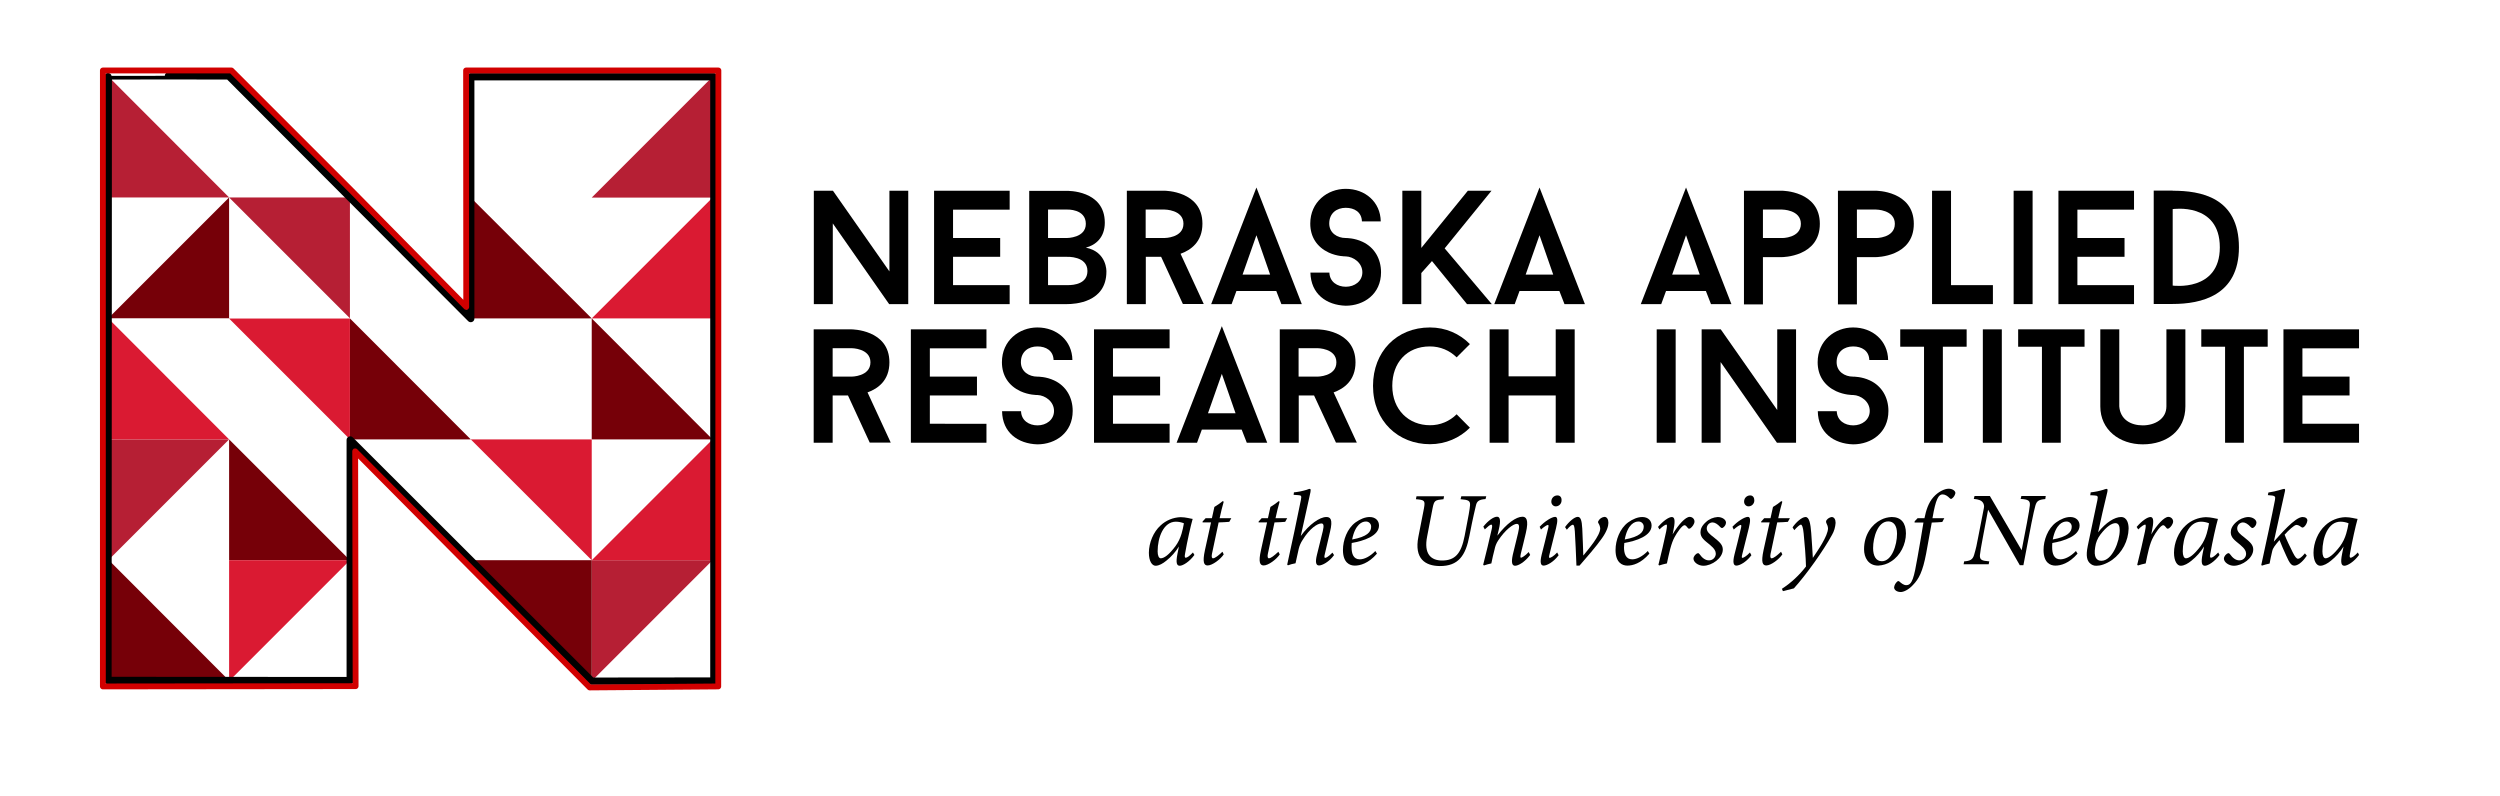 <?xml version="1.0" encoding="UTF-8"?> <!-- Generator: Adobe Illustrator 23.0.6, SVG Export Plug-In . SVG Version: 6.00 Build 0) --> <svg xmlns="http://www.w3.org/2000/svg" xmlns:xlink="http://www.w3.org/1999/xlink" id="Layer_1" x="0px" y="0px" viewBox="0 0 1713.2 545.6" style="enable-background:new 0 0 1713.2 545.6;" xml:space="preserve"> <style type="text/css"> .st0{enable-background:new ;} .st1{clip-path:url(#SVGID_2_);} .st2{fill:#B61F34;} .st3{fill:#760008;} .st4{fill:#DA1A32;} .st5{clip-path:url(#SVGID_4_);} .st6{fill:none;stroke:#000000;stroke-width:5;stroke-linecap:round;stroke-linejoin:round;} .st7{fill:none;stroke:#D10000;stroke-width:4;stroke-linecap:round;stroke-linejoin:round;} </style> <title>NARI Side text spelled out</title> <path d="M818.5,380.3c-3.5,4.8-8,7.4-10,7.4s-2.9-1.7-1.6-8.2l1-5c-2.3,3.7-5.2,7-8.6,9.7c-2.3,1.9-5,3.5-7.4,3.5s-4.6-3.1-4.6-8.9 c0-6.8,3.1-14.3,8-18.7c3.7-3.5,8.6-5.5,13.7-5.7c3.7,0,7,1.1,8.3,1.2c-1.3,4.5-3.8,15.6-5.2,23.8c-0.4,2-0.2,2.8,0.4,2.8 c0.9,0,2.4-0.9,5-3.6L818.5,380.3z M805.5,374.3c1.9-2.6,3.3-5.5,4.2-8.6c0.7-2.3,1.2-4.7,1.6-7.1c-1.7-0.7-3.6-1.1-5.5-1.1 c-8.5,0-12.5,10.9-12.5,20.3c0,2.9,0.8,4.8,2.2,4.8C797.8,382.5,801,380.3,805.5,374.3L805.5,374.3z"></path> <path d="M842.4,357.6c-1.4,0.1-5.1,0.4-7.3,0.4c-3.2,15-4.2,19.6-4.6,21.7s0.1,2.9,0.7,2.9c1.4,0,3.8-1.9,6.5-4.5l0.9,1.8 c-2.3,3.5-7.9,7.6-11,7.6c-2.5,0-3.7-2-1.9-10.4l4.2-19.1h-5.8v-0.6l2.1-2.3h4.3l1.7-7.7c2-1.2,3.9-2.5,5.7-4l0.7,0.4 c-0.9,2.9-2,7.6-2.8,11.3h8L842.4,357.6z"></path> <path d="M880.7,357.6c-1.4,0.1-5.1,0.4-7.3,0.4c-3.2,15-4.2,19.6-4.6,21.7s0.1,2.9,0.7,2.9c1.4,0,3.8-1.9,6.5-4.5l1,1.8 c-2.3,3.5-7.9,7.6-11,7.6c-2.5,0-3.8-2-1.9-10.4l4.2-19.1h-5.8v-0.6l2.1-2.3h4.3l1.7-7.7c2-1.2,3.9-2.5,5.7-4l0.6,0.4 c-0.9,2.9-2,7.6-2.8,11.3h8L880.7,357.6z"></path> <path d="M886.7,337.4c3-0.3,6-0.9,8.9-1.8c0.6-0.3,1.3-0.5,2-0.6c0.6,0,0.7,0.7,0.4,2.4c-2,9.2-4.6,20.7-6.6,29.9 c5.8-8,13-13,17.5-13c2.5,0,4.8,1.1,2.5,10.3c-1,4.5-2.4,10.5-3.5,15c-0.5,1.9-0.4,2.7,0.2,2.7s2.4-0.9,5-3.6l1.1,1.7 c-3.5,4.8-8.2,7.1-10.3,7.1s-2.7-2.2-1.4-7.4c1.3-5,2.8-11.4,4-16.2c1-4.1,0.4-5.2-1-5.2c-2.7,0-8.1,3.5-12.9,11.4 c-1.2,1.8-2.1,3.9-2.6,6c-0.7,2.9-1.6,7.1-2.2,9.9c-1.8,0.3-3.5,0.8-5.2,1.4l-0.5-0.5c3.1-13.9,6.8-31.5,9.4-44.4c0.6-3,0.1-3-2-3.2 c-0.8-0.1-2.4-0.2-3-0.2L886.7,337.4z"></path> <path d="M928.4,387.6c-3.5,0-8.1-2-8.1-10.7c0-6.7,2.9-14.7,8.6-18.9c3.2-2.3,6.6-3.7,9.7-3.7c4.1,0,6.4,2.6,6.4,5.8 c0,7.2-10.6,10.6-18.7,12c-0.1,0.9-0.1,2.3-0.1,3c0,4.2,1.2,8.2,5.6,8.2c3.2,0,7.1-2,10.7-5.7l1.1,1.8 C937.7,386.2,932,387.6,928.4,387.6z M926.6,369.7c10.4-1.9,12.9-5.2,13-8.5c0.2-1.9-1.2-3.6-3.1-3.8c-0.2,0-0.4,0-0.7,0 C933.7,357.4,928.7,359,926.6,369.7z"></path> <path d="M1018,342c-4.9,0.3-6,1.8-6.6,4.5s-1.8,7.1-4.4,20.5c-2.6,13.8-7.6,21-20.4,20.9c-9.8-0.1-17.6-4.9-14.6-20.1l3.8-19.4 c1-5.5,0.4-5.8-5.5-6.3l0.4-2h18.9l-0.4,2c-5.8,0.6-6.4,0.7-7.5,6.3l-3.7,19.2c-2.4,12,2.6,16.5,10.2,16.5c8.8,0,13.1-4.5,15.5-16.9 c2.7-13.8,3.5-18.3,3.7-21c0.2-3-1.1-3.7-6.5-4.1l0.5-2h17.1L1018,342z"></path> <path d="M1048.6,380.3c-3.8,5-8.2,7.4-10.3,7.4c-1.9,0-2.9-1.7-1.6-7.6c1.3-5.1,2.5-10.2,3.6-14.8s0.9-6.3-0.9-6.3 c-2.4,0-7.9,4-12.8,11.5c-1.2,1.8-2,3.9-2.4,6c-0.7,2.8-1.7,6.7-2.2,9.6c-1.7,0.4-3.5,0.8-5.1,1.4l-0.5-0.5c2-7.8,4.1-16.6,5.9-24.6 c0.5-2.2,0.2-2.9-0.4-2.9c-0.8,0-2.6,1.6-4.4,3.3l-1-1.9c3.3-4.2,7.1-6.8,9.4-6.8c2.1,0,2.7,2.5,1.2,8.8l-1,4.2 c6.4-8.4,12.9-13,17.2-13c2.4,0,4.6,1.7,2.3,11.3c-0.9,4-2.3,9.5-3.4,14c-0.4,1.9-0.4,2.8,0.1,2.8s2.7-1.1,5.3-3.9L1048.6,380.3z"></path> <path d="M1068.1,380.5c-3.6,4.8-8.1,7.1-10.3,7.1c-1.9,0-2.7-1.9-1.3-7.6c1.2-4.8,3.2-12.5,4.5-18.3c0.3-1.4,0.2-2-0.2-2 c-0.7,0-2.9,1.4-4.8,3.2l-0.9-1.9c3.4-3.7,8.3-6.8,10.6-6.8c1.8,0,1.9,2.5,0.6,7.8s-3.1,12.5-4.4,17.6c-0.5,1.9-0.5,2.7,0,2.7 c0.7,0,2.7-1,5.2-3.7L1068.1,380.5z M1070.1,342.8c0.1,2.2-1.6,4.1-3.8,4.2c-1.7,0.1-3.1-1.3-3.2-3c0-0.1,0-0.2,0-0.3 c0-2.3,1.7-4.1,4-4.2C1069.2,339.4,1070.2,341,1070.1,342.8L1070.1,342.8z"></path> <path d="M1072.5,361.2c2.7-3.8,6.5-7,8.7-7c1.9,0,2.8,2.2,3.1,8.1c0.4,7.1,0.5,14,0.7,18.4c3.2-4,11.6-13.5,11.6-18.6 c-0.1-1.2-0.5-2.4-1.2-3.5c-0.3-0.4-0.4-1-0.1-1.5c0.8-1.6,2.4-2.7,4.2-2.9c1.7,0,2.7,1.7,2.7,4.1c0,2.2-1,5.7-4.3,10.4 c-4,5.8-11.2,13.9-15.5,18.9h-2.1c-0.3-7.4-0.7-17.4-1.1-23.5c-0.3-3.7-0.7-4.5-1.4-4.5c-0.5,0-1.8,0.6-4.1,3.4L1072.5,361.2z"></path> <path d="M1115.2,387.6c-3.5,0-8.1-2-8.1-10.7c0-6.7,2.9-14.7,8.6-18.9c3.2-2.3,6.6-3.7,9.7-3.7c4.1,0,6.4,2.6,6.4,5.8 c0,7.2-10.6,10.6-18.7,12c-0.1,0.9-0.2,2.3-0.2,3c0,4.2,1.2,8.2,5.6,8.2c3.2,0,7.1-2,10.7-5.7l1.1,1.8 C1124.4,386.2,1118.8,387.6,1115.2,387.6z M1113.4,369.7c10.4-1.9,12.9-5.2,13-8.5c0.2-1.9-1.2-3.6-3.1-3.8c-0.2,0-0.4,0-0.7,0 C1120.4,357.4,1115.4,359,1113.4,369.7z"></path> <path d="M1136.2,361.1c3.6-4.2,7.4-6.8,9.5-6.8c2.4,0,2.2,3.8,0.9,10l-0.4,1.9c3.9-6.6,8.8-12,11.7-12c1.8,0,3.3,1.4,3.3,3.2 c0,1.6-1.5,3.7-2.8,4.6c-0.7,0.4-1.2,0.4-1.6,0c-0.8-0.9-1.5-2.1-2.4-2.1c-1.7,0-5.2,5.1-6.8,8.1c-2.5,4.5-3.8,11.2-5.3,18.1 c-1.8,0.4-3.5,0.8-5.3,1.4l-0.5-0.5c1.7-6.6,4.2-17.6,5.3-22.8c0.8-4,0.6-4.7,0.1-4.7c-0.7,0-2.5,1.1-4.7,3.3L1136.2,361.1z"></path> <path d="M1182.8,358.2c-0.1,1.5-1,2.7-2.2,3.5c-0.7,0.3-1.1,0.1-1.7-0.5c-2-2.2-3.8-3.2-5.4-3.2c-2.2,0.1-3.9,1.9-3.9,4.1 c0,2.4,2.2,4.1,4.8,6.1c4.3,3.4,6.2,5.3,6.2,8.4c0,5.9-7.5,11.1-13.3,11.1c-3.5,0-6.8-2.4-6.8-4.9c0-1.6,1.7-3.5,3-3.7 c0.5-0.1,0.8,0.2,1.2,0.7c1.8,2.6,4,4.2,6.3,4.2c2.5,0.1,4.6-1.8,4.8-4.3c0-0.1,0-0.1,0-0.2c0-1.7-0.8-3.5-4.2-6.3s-6.3-4.7-6.3-8.4 c0-2.2,0.9-4.5,3.7-7c2.2-2.1,5.1-3.3,8.1-3.5C1180.2,354.3,1182.8,356.1,1182.8,358.2z"></path> <path d="M1200.2,380.5c-3.6,4.8-8.1,7.1-10.3,7.1c-1.9,0-2.7-1.9-1.3-7.6c1.2-4.8,3.2-12.5,4.5-18.3c0.3-1.4,0.2-2-0.2-2 c-0.7,0-2.9,1.4-4.8,3.2l-0.9-1.9c3.4-3.7,8.3-6.8,10.6-6.8c1.8,0,1.9,2.5,0.6,7.8s-3.1,12.5-4.4,17.6c-0.5,1.9-0.5,2.7,0,2.7 c0.7,0,2.7-1,5.2-3.7L1200.2,380.5z M1202.2,342.8c0.1,2.2-1.6,4.1-3.8,4.2c-1.7,0.1-3.1-1.3-3.2-3c0-0.1,0-0.2,0-0.3 c0-2.3,1.7-4.1,4-4.2C1201.2,339.4,1202.2,341,1202.2,342.8L1202.2,342.8z"></path> <path d="M1225.2,357.6c-1.4,0.1-5.1,0.4-7.3,0.4c-3.2,15-4.2,19.6-4.6,21.7s0.1,2.9,0.7,2.9c1.4,0,3.8-1.9,6.5-4.5l0.9,1.8 c-2.3,3.5-7.9,7.6-11,7.6c-2.5,0-3.7-2-1.9-10.4l4.2-19.1h-5.8v-0.6l2.1-2.3h4.3l1.7-7.7c2-1.2,3.9-2.5,5.7-4l0.7,0.4 c-0.9,2.9-2,7.6-2.8,11.3h8L1225.2,357.6z"></path> <path d="M1228.4,361.4c2.2-3.3,6.3-7.1,8.9-7.1s3.4,4.6,3.9,10.9s0.8,12.5,1.1,17.1c3.2-4.8,10.4-15,10.4-20.3 c-0.1-1.2-0.5-2.4-1.1-3.5c-0.4-0.8-0.3-1.7,0.3-2.3c0.8-1,2-1.7,3.3-1.9c1.7,0,2.7,1.6,2.7,4c-0.2,2.9-1,5.8-2.5,8.3 c-5.8,10.7-17.9,27.6-26.1,36.6l-7.5,1.9l-0.7-1.6c6.3-4.1,11.9-9.3,16.5-15.3c-0.1-5.8-0.9-16.1-1.6-22.7c-0.4-4.4-1.2-6-1.9-6 s-2.7,1.7-4.5,3.8L1228.4,361.4z"></path> <path d="M1306.1,365.5c0,7.5-3.8,15.2-10.1,19.2c-2.6,1.8-5.7,2.7-8.9,2.9c-6.8,0-9.7-5.5-9.7-11.2c0-9.9,5.3-17.1,11.6-20.2 c2.3-1.2,4.8-1.8,7.4-1.9C1302.6,354.3,1306.1,358.2,1306.1,365.5z M1283.6,375.6c0,5.4,2,9,6,9c6.8,0,10.4-11,10.4-18.8 c0-6-2.6-8.5-6-8.5C1286.8,357.3,1283.6,368.2,1283.6,375.6z"></path> <path d="M1318.8,355.1c1.1-5.4,2.7-10.6,6.2-14.5c3.3-3.7,7.6-5.7,10.4-5.7c2.5,0,4.6,1.4,4.6,3c-0.3,1.4-1,2.7-2.2,3.6 c-0.4,0.5-1.2,0.5-1.6,0c0,0,0,0,0,0c-1.7-1.8-3.4-2.7-5-2.7c-2.7,0-4.7,3-6.9,16.3h8.1l-1.4,2.6c-1.2,0.1-5.3,0.4-7.2,0.4 c-1.4,7.9-2.2,12.5-3.8,21c-2.4,12.8-5.1,17.7-9.1,21.8c-3.2,3.5-6.6,4.8-8.3,4.8c-2.7,0-4.6-1.4-4.6-3.2c0.2-1.6,1-3,2.2-4 c0.4-0.4,1-0.4,1.4,0c1.4,1.2,2.9,2.5,4.7,2.5c4.1,0,5.3-5,7.8-19.4c1.7-9.8,2.9-16.4,4-23.5h-6.1l0.1-0.9l2-2.1L1318.8,355.1z"></path> <path d="M1401.6,342c-4.8,0.4-5.9,1.5-6.8,4.5c-0.6,2.2-1.4,5.5-2.7,12.1l-5.5,28.7h-2.5l-21.7-38l-3.6,19.1c-1.2,6-1.7,9.6-2,12 c-0.2,3.3,1.3,3.9,6.4,4.3l-0.4,2h-17.2l0.4-2c4-0.3,5.8-1.1,6.8-4.4c1.2-4,2.1-8,2.8-12.1l3.9-20c0.4-1.4,0-3-0.9-4.1 c-0.9-1.1-2.5-1.9-6-2.2l0.5-2h10.5l21.8,37.2l3.6-18.7c1.2-6.5,1.8-9.9,2-12c0.3-3.2-0.9-4.2-6.3-4.5l0.5-2h16.7L1401.6,342z"></path> <path d="M1408.5,387.6c-3.5,0-8.1-2-8.1-10.7c0-6.7,2.9-14.7,8.6-18.9c3.2-2.3,6.6-3.7,9.7-3.7c4.1,0,6.4,2.6,6.4,5.8 c0,7.2-10.6,10.6-18.7,12c-0.1,0.9-0.1,2.3-0.1,3c0,4.2,1.2,8.2,5.6,8.2c3.2,0,7.1-2,10.7-5.7l1.1,1.8 C1417.8,386.2,1412.1,387.6,1408.5,387.6z M1406.7,369.7c10.4-1.9,12.9-5.2,13-8.5c0.2-1.9-1.2-3.6-3.1-3.8c-0.2,0-0.4,0-0.7,0 C1413.7,357.4,1408.8,359,1406.7,369.7L1406.7,369.7z"></path> <path d="M1432.7,337.4c3-0.3,5.9-0.9,8.8-1.8c0.7-0.3,1.4-0.5,2.2-0.6c0.6,0,0.7,0.7,0.4,2.2c-2.4,9.7-4.4,18.8-6.3,27.6 c5.3-6.8,11.4-10.5,15.7-10.5s5.2,4.8,5.2,7.9c-0.2,8.5-4.4,16.5-11.3,21.5c-4.4,3-8.1,4-10.7,4c-1.8,0.1-3.5-0.6-4.8-2 c-1.5-1.6-2.7-4.4-1.2-11.6c2-10,4.4-20.5,6.6-31.4c0.6-2.9,0.1-3-2.1-3.2c-0.8-0.1-2.1-0.1-2.8-0.1L1432.7,337.4z M1452.6,363.3 c0-2.6-0.7-4.8-2.9-4.8c-2.4,0-6,2.1-10.4,7.9c-1.9,2.5-3.1,5.4-3.5,8.5c-1.2,7,1,9.4,4.2,9.4C1447.5,384.3,1452.6,371,1452.6,363.3 L1452.6,363.3z"></path> <path d="M1464.2,361.1c3.6-4.2,7.4-6.8,9.5-6.8c2.4,0,2.2,3.8,0.9,10l-0.4,1.9c3.9-6.6,8.9-12,11.7-12c1.8,0,3.3,1.4,3.3,3.2 c0,1.6-1.5,3.7-2.8,4.6c-0.7,0.4-1.2,0.4-1.6,0c-0.8-0.9-1.5-2.1-2.4-2.1c-1.7,0-5.2,5.1-6.8,8.1c-2.5,4.5-3.8,11.2-5.2,18.1 c-1.8,0.4-3.5,0.8-5.3,1.4l-0.5-0.5c1.7-6.6,4.2-17.6,5.3-22.8c0.8-4,0.6-4.7,0.1-4.7c-0.7,0-2.5,1.1-4.7,3.3L1464.2,361.1z"></path> <path d="M1521,380.3c-3.5,4.8-8,7.4-10,7.4s-2.9-1.7-1.6-8.2l1-5c-2.3,3.7-5.2,7-8.6,9.7c-2.3,1.9-5,3.5-7.4,3.5s-4.6-3.1-4.6-8.9 c0-6.8,3.1-14.3,8-18.7c3.7-3.5,8.6-5.5,13.8-5.7c3.7,0,7,1.1,8.3,1.2c-1.3,4.5-3.8,15.6-5.2,23.8c-0.4,2-0.2,2.8,0.4,2.8 c0.9,0,2.4-0.9,5-3.6L1521,380.3z M1508,374.3c1.9-2.6,3.3-5.5,4.2-8.6c0.7-2.3,1.2-4.7,1.6-7.1c-1.7-0.7-3.6-1.1-5.5-1.1 c-8.5,0-12.5,10.9-12.5,20.3c0,2.9,0.8,4.8,2.2,4.8C1500.3,382.5,1503.4,380.3,1508,374.3L1508,374.3z"></path> <path d="M1546.3,358.2c-0.1,1.5-1,2.8-2.2,3.5c-0.6,0.3-1.1,0.1-1.7-0.5c-2-2.2-3.8-3.2-5.4-3.2c-2.2,0.1-3.9,1.9-3.9,4.1 c0,2.4,2.2,4.1,4.8,6.1c4.3,3.4,6.2,5.3,6.2,8.4c0,5.9-7.5,11.1-13.3,11.1c-3.4,0-6.8-2.4-6.8-4.9c0-1.6,1.7-3.5,3-3.7 c0.5-0.1,0.8,0.2,1.2,0.7c1.8,2.6,4,4.2,6.3,4.2c2.5,0.1,4.6-1.8,4.7-4.3c0-0.1,0-0.1,0-0.2c0-1.7-0.8-3.5-4.2-6.3s-6.3-4.7-6.3-8.4 c0-2.2,0.9-4.5,3.7-7c2.2-2,5.1-3.3,8.1-3.5C1543.8,354.3,1546.3,356.1,1546.3,358.2z"></path> <path d="M1580.8,380.8c-3.5,5.2-6.6,6.8-8.5,6.8s-3.2-1.3-5.6-6.8c-1.7-3.7-3.3-7.4-4.6-10.7c-2.9,3.4-4.5,5.3-5,7.6 c-0.8,3.3-1.2,5.5-1.8,8.5c-1.8,0.4-3.5,0.8-5.2,1.4l-0.5-0.4c3-13.8,7.5-34.6,9.4-44.6c0.4-2.5,0.4-3-4.9-3.3l0.4-1.8 c5.8-0.8,9.9-2.5,10.8-2.5c0.7,0,0.8,0.7,0.4,2.2c-2.2,9.5-5,22.9-7.5,34c4-4.4,14.5-16.9,19.7-16.9c2.1,0,3.3,1,3.3,2.4 c-0.2,1.6-1,3.2-2.2,4.3c-0.8,0.6-1.2,0.7-1.8,0.3s-2-1.6-3.5-1.6s-5.7,4-8.1,6.7c1.2,3.2,3.7,8.4,5.5,12c1.6,3.2,2.6,4.5,3.7,4.5 c0.9,0,2.4-0.9,4.7-3.7L1580.8,380.8z"></path> <path d="M1616.6,380.3c-3.5,4.8-8,7.4-10,7.4s-2.9-1.7-1.6-8.2l1-5c-2.3,3.7-5.2,7-8.6,9.7c-2.3,1.9-5,3.5-7.4,3.5 c-2.5,0-4.6-3.1-4.6-8.9c0-6.8,3.1-14.3,8-18.7c3.7-3.5,8.6-5.5,13.8-5.7c3.7,0,7,1.1,8.4,1.2c-1.3,4.5-3.8,15.6-5.2,23.8 c-0.4,2-0.2,2.8,0.4,2.8c0.9,0,2.4-0.9,5-3.6L1616.6,380.3z M1603.6,374.3c1.9-2.6,3.3-5.5,4.2-8.6c0.7-2.3,1.2-4.7,1.6-7.1 c-1.7-0.7-3.6-1.1-5.5-1.1c-8.5,0-12.4,10.9-12.4,20.3c0,2.9,0.8,4.8,2.2,4.8C1595.8,382.5,1599,380.3,1603.6,374.3L1603.6,374.3z"></path> <g class="st0"> <g> <path d="M622.4,208.4h-13.1l-38.6-55.3v55.3h-13v-77.7h13.1l38.7,55.3v-55.3h12.9V208.4z"></path> <path d="M653.1,143.7v19.4h32.3V176h-32.3v19.4h38.8v13h-51.8v-77.7h51.8v13H653.1z"></path> <path d="M758.2,186.1c0,21.3-21.8,22.3-27,22.3h-25.9v-77.6h25.9c0,0,25.9-0.7,25.9,21.8c0,10.2-6.3,15.4-13,17.1 C758.7,172.6,758.2,186.1,758.2,186.1z M718.2,163.1h13c0,0,12.9,0,12.9-9.7c0-10.4-12.9-9.8-12.9-9.8h-13V163.1z M745.2,185.7 c0-10.4-14-9.7-14-9.7h-13v19.4h13C736.6,195.5,745.2,194.2,745.2,185.7z"></path> <path d="M795.7,176h-10.5v32.4h-13v-77.7H798c0,0,26,0,26,22.6c0,12.5-8,18.1-15,20.6l15.9,34.4h-14.3L795.7,176z M785.1,163.1 H798c0,0,13,0,13-9.8c0-9.7-13-9.7-13-9.7h-12.9V163.1z"></path> <path d="M874.6,199.4h-27.3l-3.3,9h-14l31-79.9l31.1,79.9h-14L874.6,199.4z M851.5,188.2h18.9l-9.4-27L851.5,188.2z"></path> <path d="M898,186.8h13c0.2,6.4,5.5,9.7,11.3,9.7c6,0,11.3-3.8,11.3-9.9c0-6.5-6.1-10.7-11.3-10.9c-0.7,0-6,0-11.7-2.6 c-8.1-3.8-12.7-10.7-12.7-19.9c0-14.8,11.8-23.8,24.3-23.8c13.4,0,23.8,9.1,24,22.3h-12.9c-0.2-6.4-5.2-9.3-11.1-9.3 c-6.1,0-11.3,3.6-11.3,10.8c0,6.4,5.5,9.9,11.3,9.9c0.6,0,6,0,11.5,2.6c8.2,3.8,12.7,11.7,12.7,20.9c0,14.9-11.7,22.9-24.2,22.9 C908.9,209.1,898.3,201.4,898,186.8z"></path> <path d="M990,170.2l32.3,38.2h-17l-24-29.5l-7.3,8.2v21.3h-13v-77.7h13v39.2l31.9-39.2h16.2L990,170.2z"></path> <path d="M1068.6,199.4h-27.3l-3.3,9h-14l31-79.9l31.1,79.9h-14L1068.6,199.4z M1045.5,188.2h18.9l-9.4-27L1045.5,188.2z"></path> <path d="M1169,199.4h-27.3l-3.3,9h-14l31-79.9l31.1,79.9h-14L1169,199.4z M1145.9,188.2h18.9l-9.4-27L1145.9,188.2z"></path> <path d="M1247.1,153.4c0,22.8-26,22.8-26,22.8h-13v32.4h-13v-77.9h26C1221.1,130.7,1247.1,130.7,1247.1,153.4z M1234.1,153.4 c0-9.8-13-9.8-13-9.8h-13v19.5h13C1221.1,163.2,1234.1,163.2,1234.1,153.4z"></path> <path d="M1311.5,153.4c0,22.8-26,22.8-26,22.8h-13v32.4h-13v-77.9h26C1285.5,130.7,1311.5,130.7,1311.5,153.4z M1298.5,153.4 c0-9.8-13-9.8-13-9.8h-13v19.5h13C1285.5,163.2,1298.5,163.2,1298.5,153.4z"></path> <path d="M1365.7,195.4v13h-41.7v-77.7h13v64.7H1365.7z"></path> <path d="M1379.9,130.7h13v77.7h-13V130.7z"></path> <path d="M1423.6,143.7v19.4h32.3V176h-32.3v19.4h38.8v13h-51.8v-77.7h51.8v13H1423.6z"></path> <path d="M1488.9,130.7c18.9,0,45.4,4.3,45.4,38.8c0,33.2-26.1,38.8-45.4,38.8h-13v-77.7H1488.9z M1521.2,169.5 c0-31.1-32.3-26.2-32.3-26.2v52.4C1488.9,195.7,1521.2,200.2,1521.2,169.5z"></path> </g> </g> <g class="st0"> <g> <path d="M581.1,271h-10.5v32.4h-13v-77.7h25.9c0,0,26,0,26,22.6c0,12.5-8,18.1-15,20.6l15.9,34.4H596L581.1,271z M570.6,258.1 h12.9c0,0,13,0,13-9.8c0-9.7-13-9.7-13-9.7h-12.9V258.1z"></path> <path d="M637.2,238.7v19.4h32.3V271h-32.3v19.4H676v13h-51.8v-77.7H676v13H637.2z"></path> <path d="M686.7,281.8h13c0.2,6.4,5.5,9.7,11.3,9.7c6,0,11.3-3.8,11.3-9.9c0-6.5-6.1-10.7-11.3-10.9c-0.7,0-6,0-11.7-2.6 c-8.1-3.8-12.7-10.7-12.7-19.9c0-14.8,11.8-23.8,24.3-23.8c13.4,0,23.8,9.1,24,22.3h-12.9c-0.2-6.4-5.2-9.3-11.1-9.3 c-6.1,0-11.3,3.6-11.3,10.8c0,6.4,5.5,9.9,11.3,9.9c0.6,0,6,0,11.5,2.6c8.2,3.8,12.7,11.7,12.7,20.9c0,14.9-11.7,22.9-24.2,22.9 C697.6,304.1,686.9,296.4,686.7,281.8z"></path> <path d="M762.7,238.7v19.4H795V271h-32.3v19.4h38.8v13h-51.8v-77.7h51.8v13H762.7z"></path> <path d="M850.9,294.4h-27.3l-3.3,9h-14l31-79.9l31.1,79.9h-14L850.9,294.4z M827.8,283.2h18.9l-9.4-27L827.8,283.2z"></path> <path d="M900.5,271h-10.5v32.4h-13v-77.7h25.9c0,0,26,0,26,22.6c0,12.5-8,18.1-15,20.6l15.9,34.4h-14.3L900.5,271z M889.9,258.1 h12.9c0,0,13,0,13-9.8c0-9.7-13-9.7-13-9.7h-12.9V258.1z"></path> <path d="M998.2,283.9l9.1,9.2c-7,7-16.6,11.3-27.4,11.3c-21.4,0-39-15.5-39-40c0-23.4,16.2-40,39-40c10.8,0,20.4,4.3,27.4,11.4 l-9.1,9.1c-4.7-4.7-11.2-7.5-18.3-7.5c-16,0-25.8,11.3-25.8,27c0,16.6,11.4,27,25.8,27C986.9,291.5,993.5,288.6,998.2,283.9z"></path> <path d="M1079.1,225.7v77.7h-13V271h-32.3v32.4h-13v-77.7h13v32.2h32.3v-32.2H1079.1z"></path> <path d="M1135.3,225.7h13v77.7h-13V225.7z"></path> <path d="M1230.8,303.4h-13.1l-38.6-55.3v55.3h-13v-77.7h13.1l38.7,55.3v-55.3h12.9V303.4z"></path> <path d="M1245.7,281.8h13c0.2,6.4,5.5,9.7,11.3,9.7c6,0,11.3-3.8,11.3-9.9c0-6.5-6.1-10.7-11.3-10.9c-0.7,0-6,0-11.7-2.6 c-8.1-3.8-12.7-10.7-12.7-19.9c0-14.8,11.8-23.8,24.3-23.8c13.4,0,23.8,9.1,24,22.3h-12.9c-0.2-6.4-5.2-9.3-11.1-9.3 c-6.1,0-11.3,3.6-11.3,10.8c0,6.4,5.5,9.9,11.3,9.9c0.6,0,6,0,11.5,2.6c8.2,3.8,12.7,11.7,12.7,20.9c0,14.9-11.7,22.9-24.2,22.9 C1256.6,304.1,1245.9,296.4,1245.7,281.8z"></path> <path d="M1347.7,237.6h-16.3v65.8h-12.9v-65.8h-16.3v-11.9h45.5V237.6z"></path> <path d="M1358.8,225.7h13v77.7h-13V225.7z"></path> <path d="M1428.5,237.6h-16.3v65.8h-12.9v-65.8H1383v-11.9h45.5V237.6z"></path> <path d="M1439.3,278.5v-52.8h13v52.8c0.7,9,7.9,13,16.1,13c8.1,0,16.2-4.3,16.2-13v-52.8h13v52.8c0,16.5-12.7,26-29.2,26 C1452.4,304.5,1439.3,294.5,1439.3,278.5z"></path> <path d="M1554,237.6h-16.3v65.8h-12.9v-65.8h-16.3v-11.9h45.5V237.6z"></path> <path d="M1577.8,238.7v19.4h32.3V271h-32.3v19.4h38.8v13h-51.8v-77.7h51.8v13H1577.8z"></path> </g> </g> <g> <defs> <rect id="SVGID_1_" x="-16.5" y="-124.2" width="612" height="792"></rect> </defs> <clipPath id="SVGID_2_"> <use xlink:href="#SVGID_1_" style="overflow:visible;"></use> </clipPath> <g class="st1"> <polygon class="st2" points="74.2,52.4 74.2,135.3 157,135.3 "></polygon> <polygon class="st2" points="239.8,218.1 239.8,135.3 157,135.3 "></polygon> <polygon class="st2" points="405.5,135.4 488.3,135.4 488.3,52.6 "></polygon> <polygon class="st2" points="157,301.1 74.2,301.1 74.2,383.9 "></polygon> <polygon class="st2" points="488.3,383.9 405.5,383.9 405.5,466.7 "></polygon> <polygon class="st3" points="74.2,218.1 157,218.1 157,135.3 "></polygon> <polygon class="st3" points="239.8,218.2 239.8,301.1 322.6,301.1 "></polygon> <polygon class="st3" points="405.5,218.2 405.5,301.1 488.3,301.1 "></polygon> <polygon class="st3" points="322.6,135.4 322.6,218.2 405.5,218.2 "></polygon> <polygon class="st3" points="405.5,466.7 405.5,383.9 322.6,383.9 "></polygon> <polygon class="st3" points="74.2,383.5 74.2,466.4 157,466.4 "></polygon> <polygon class="st3" points="157,301.1 157,383.9 239.8,383.9 "></polygon> <polygon class="st4" points="239.8,301.1 239.8,218.3 157,218.3 "></polygon> <polygon class="st4" points="405.5,383.9 405.5,301.1 322.6,301.1 "></polygon> <polygon class="st4" points="405.5,383.9 488.3,383.9 488.3,301.1 "></polygon> <polygon class="st4" points="405.5,218.2 488.3,218.2 488.3,135.4 "></polygon> <polygon class="st4" points="239.8,383.9 157,383.9 157,466.7 "></polygon> <polygon class="st4" points="74.2,218.2 74.2,301.1 157,301.1 "></polygon> <g> <defs> <rect id="SVGID_3_" x="-16.5" y="-124.2" width="612" height="792"></rect> </defs> <clipPath id="SVGID_4_"> <use xlink:href="#SVGID_3_" style="overflow:visible;"></use> </clipPath> <g class="st5"> <path class="st6" d="M74.2,466.3l165.8,0.1V301.5l165.5,165.3l83.7-0.1V52.6H322.6v165.7l0,0l-82.8-83L156.7,52 c0,0-82.5-0.1-82.5,0L74,466.4V52.5"></path> <polyline class="st7" points="70.5,470.4 243.7,470.2 243.4,309.3 404.1,471.1 492.2,470.4 492.3,48.3 319.4,48.3 319.5,210.3 241.1,130.8 158.6,48.3 70.5,48.3 70.5,470.4 "></polyline> </g> </g> </g> </g> </svg> 